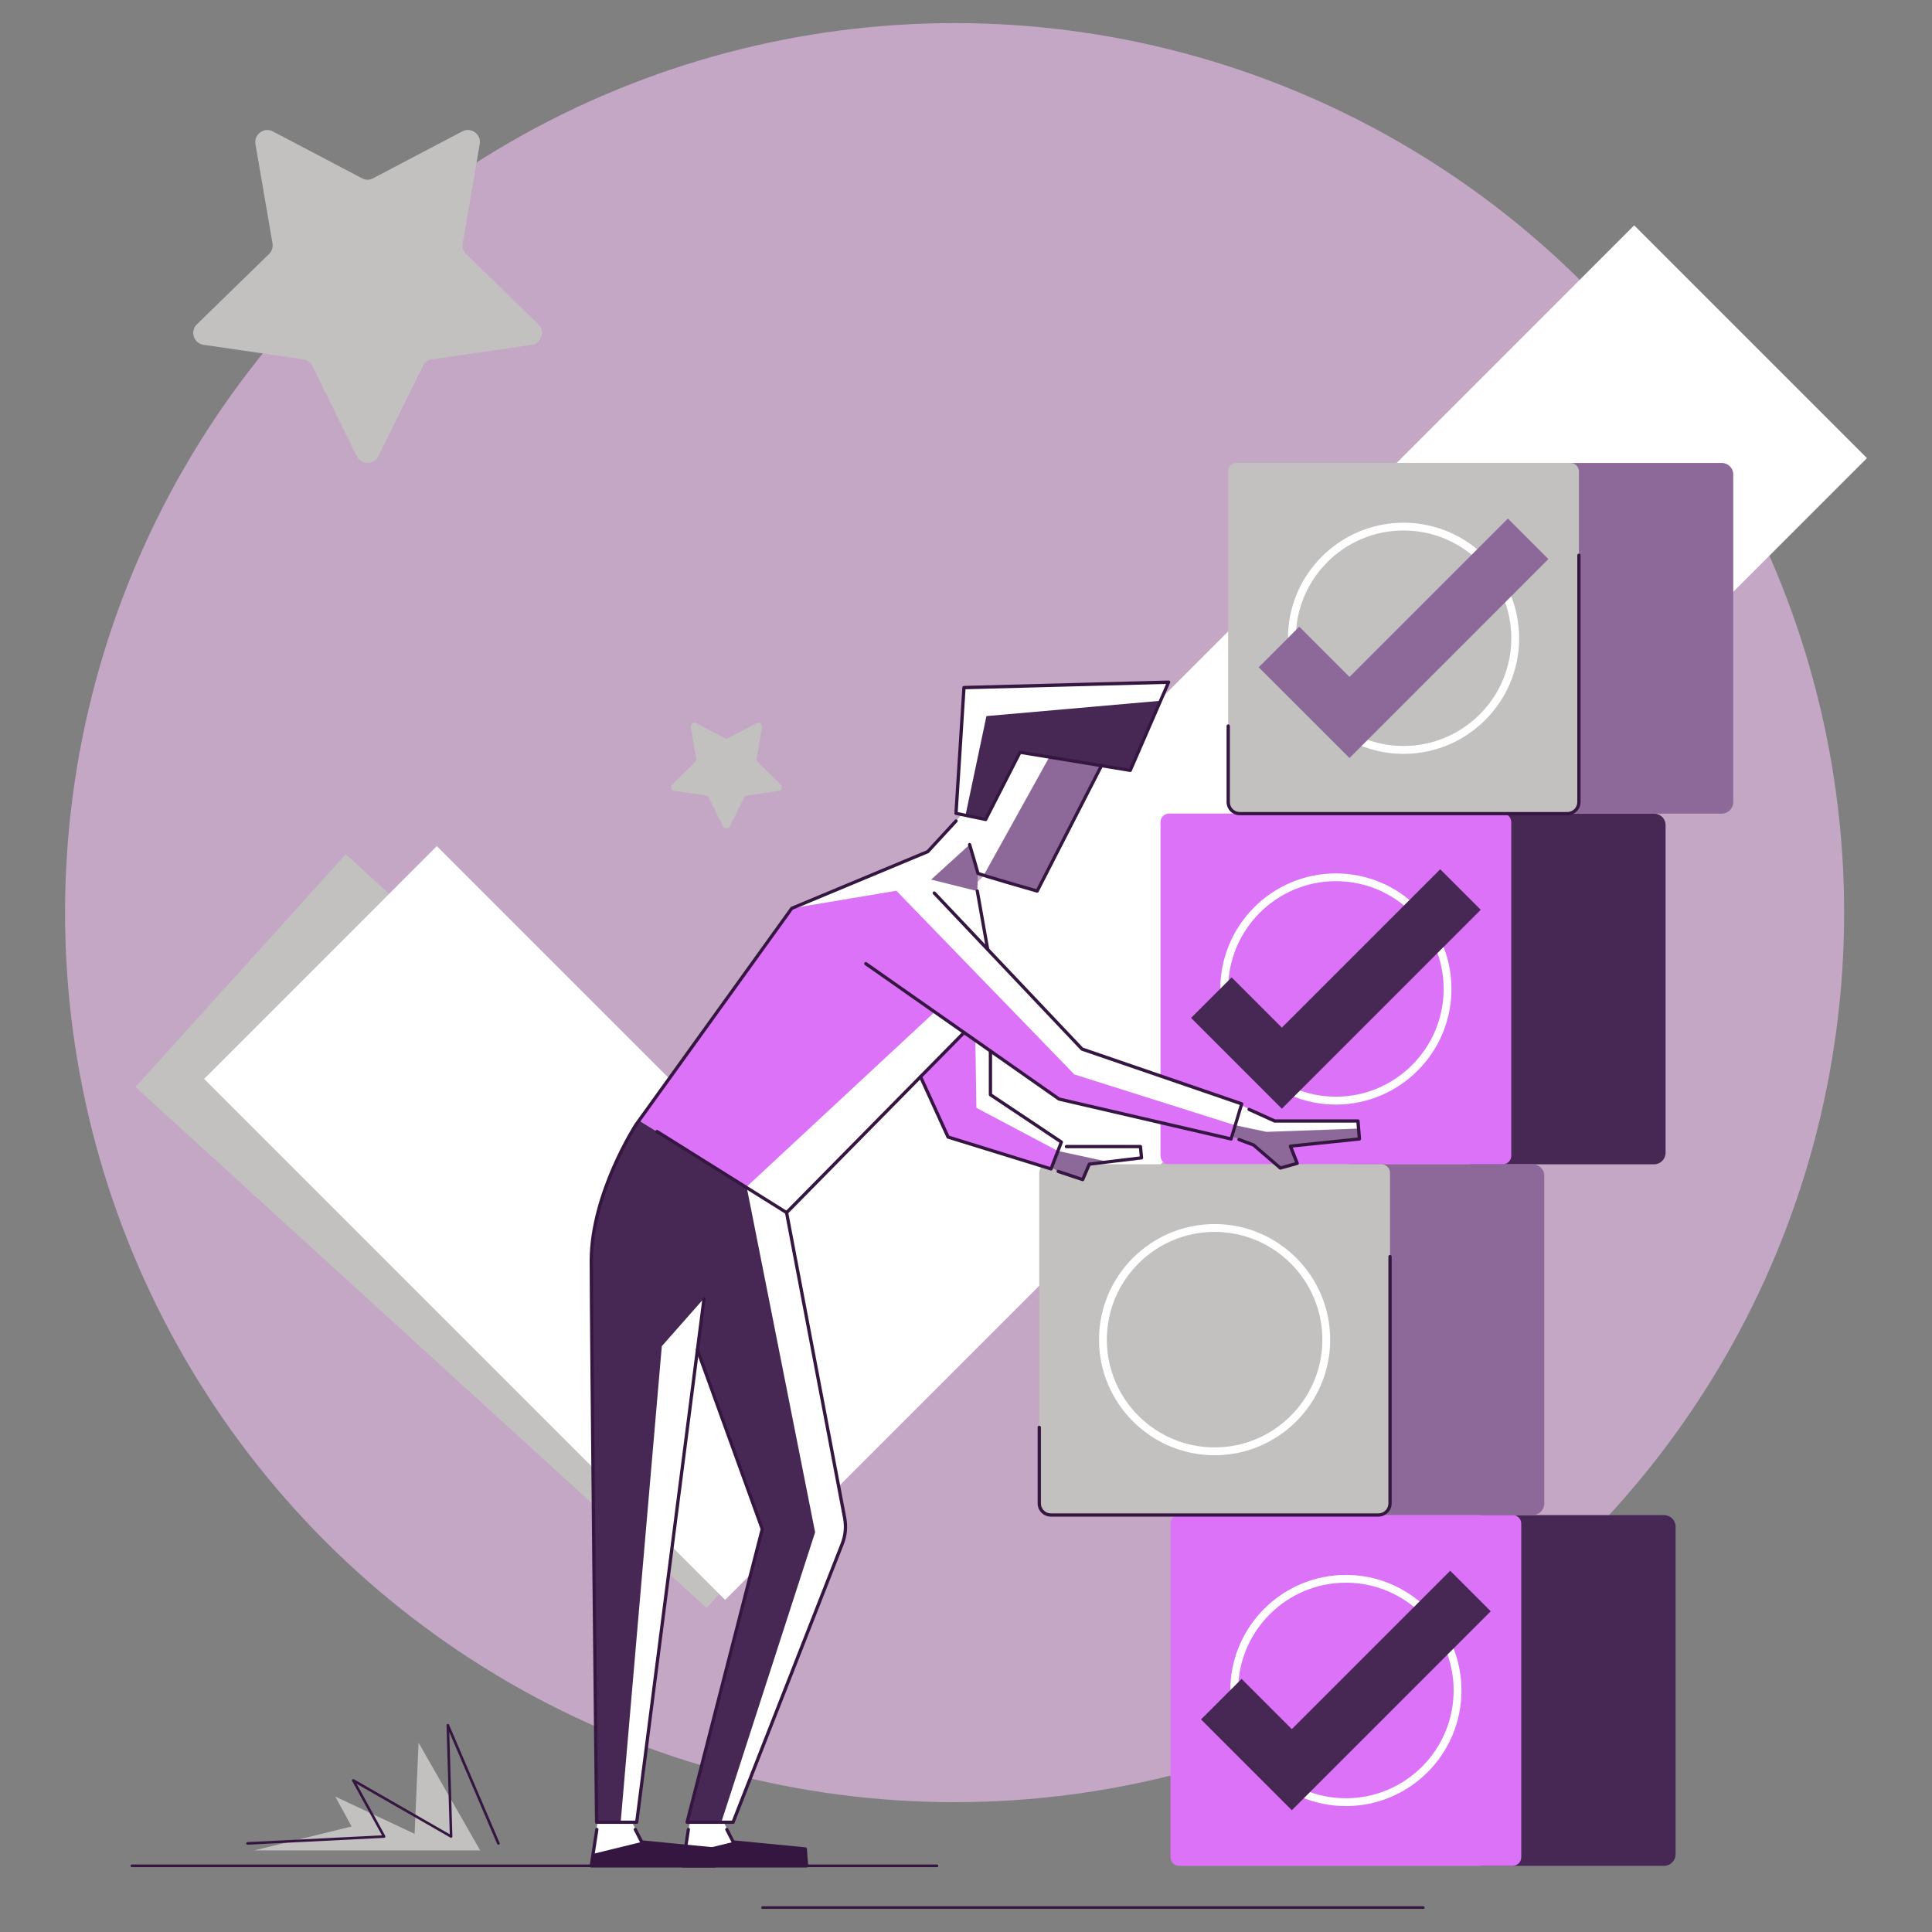 <?xml version="1.0" encoding="utf-8"?>
<!-- Generator: Adobe Illustrator 28.0.0, SVG Export Plug-In . SVG Version: 6.00 Build 0)  -->
<svg version="1.1" id="Layer_1" xmlns="http://www.w3.org/2000/svg" xmlns:xlink="http://www.w3.org/1999/xlink" x="0px" y="0px"
	 viewBox="0 0 4000 4000" style="enable-background:new 0 0 4000 4000;" xml:space="preserve"><rect x="0" y="0" width="4000" height="4000" fill="#808080" stroke="none"/>
<style type="text/css">
	.st0{fill:#C4A7C5;}
	.st1{fill:#C2C1C0;}
	.st2{fill:#FFFFFF;}
	.st3{fill:#472754;}
	.st4{fill:#DB72F7;}
	.st5{fill:#8D699A;}
	.st6{fill:#341641;}
</style>
<g>
	<circle class="st0" cx="1976.4" cy="1889.5" r="1841.7"/>
	<polygon class="st1" points="1489,2234.2 1370.3,2365.6 715.9,1768.7 280.5,2250.5 1463.1,3329.2 2452.7,2234.2 	"/>
	<polygon class="st2" points="1501.3,3312.4 422.6,2233.7 904.4,1751.8 1501.3,2348.7 3383.4,466.6 3865.3,948.5 	"/>
	<g>
		<path class="st3" d="M3424.5,1684.5h-380.4v726.1h380.4c13.2,0,23.9-10.7,23.9-23.9v-678.2
			C3448.5,1695.2,3437.8,1684.5,3424.5,1684.5z"/>
		<path class="st4" d="M3111.2,2410.6h-690.8c-9.8,0-17.7-7.9-17.7-17.7v-690.8c0-9.8,7.9-17.7,17.7-17.7h690.8
			c9.8,0,17.7,7.9,17.7,17.7v690.8C3128.9,2402.7,3121,2410.6,3111.2,2410.6z"/>
		<path class="st2" d="M2765.8,2286.9c-131.9,0-239.3-107.3-239.3-239.3s107.3-239.3,239.3-239.3c131.9,0,239.3,107.3,239.3,239.3
			S2897.8,2286.9,2765.8,2286.9z M2765.8,1824.4c-123,0-223.1,100.1-223.1,223.1s100.1,223.1,223.1,223.1s223.1-100.1,223.1-223.1
			C2989,1924.5,2888.9,1824.4,2765.8,1824.4z"/>
		<polygon class="st3" points="2653.9,2295.5 2466,2107.5 2549.9,2023.6 2653.9,2127.6 2981.8,1799.7 3065.7,1883.6 		"/>
		<path class="st3" d="M3445.2,3136.9h-380.4V3863h380.4c13.2,0,23.9-10.7,23.9-23.9v-678.2
			C3469.2,3147.6,3458.4,3136.9,3445.2,3136.9z"/>
		<path class="st4" d="M3131.9,3863h-690.8c-9.8,0-17.7-7.9-17.7-17.7v-690.8c0-9.8,7.9-17.7,17.7-17.7h690.8
			c9.8,0,17.7,7.9,17.7,17.7v690.8C3149.6,3855.1,3141.7,3863,3131.9,3863z"/>
		<path class="st5" d="M3173.4,2410.6H2793v726.1h380.4c13.2,0,23.9-10.7,23.9-23.9v-678.2
			C3197.4,2421.3,3186.7,2410.6,3173.4,2410.6z"/>
		<path class="st1" d="M2860.1,3136.7h-690.8c-9.8,0-17.7-7.9-17.7-17.7v-690.8c0-9.8,7.9-17.7,17.7-17.7h690.8
			c9.8,0,17.7,7.9,17.7,17.7V3119C2877.8,3128.8,2869.9,3136.7,2860.1,3136.7z"/>
		<path class="st2" d="M2786.5,3739.3c-131.9,0-239.3-107.3-239.3-239.3s107.3-239.3,239.3-239.3c131.9,0,239.3,107.3,239.3,239.3
			S2918.5,3739.3,2786.5,3739.3z M2786.5,3276.8c-123,0-223.1,100.1-223.1,223.1s100.1,223.2,223.1,223.2s223.1-100.1,223.1-223.2
			S2909.6,3276.8,2786.5,3276.8z"/>
		<polygon class="st3" points="2674.6,3747.9 2486.6,3559.9 2570.6,3476 2674.6,3580 3002.5,3252.1 3086.4,3336 		"/>
		<path class="st2" d="M2514.7,3012.9c-131.9,0-239.3-107.3-239.3-239.3s107.3-239.3,239.3-239.3s239.3,107.3,239.3,239.3
			S2646.7,3012.9,2514.7,3012.9z M2514.7,2550.5c-123,0-223.1,100.1-223.1,223.1s100.1,223.1,223.1,223.1s223.1-100.1,223.1-223.1
			S2637.8,2550.5,2514.7,2550.5z"/>
		<path class="st5" d="M3564.6,958.5h-380.4v726.1h380.4c13.2,0,23.9-10.7,23.9-23.9V982.4C3588.6,969.2,3577.9,958.5,3564.6,958.5z
			"/>
		<path class="st1" d="M3251.3,1684.5h-690.8c-9.8,0-17.7-7.9-17.7-17.7V976.1c0-9.8,7.9-17.7,17.7-17.7h690.8
			c9.8,0,17.7,7.9,17.7,17.7v690.8C3269,1676.6,3261.1,1684.5,3251.3,1684.5z"/>
		<path class="st2" d="M2905.9,1560.8c-131.9,0-239.3-107.3-239.3-239.3s107.3-239.3,239.3-239.3c131.9,0,239.3,107.3,239.3,239.3
			S3037.9,1560.8,2905.9,1560.8z M2905.9,1098.3c-123,0-223.1,100.1-223.1,223.1s100.1,223.1,223.1,223.1s223.1-100.1,223.1-223.1
			S3029,1098.3,2905.9,1098.3z"/>
		<polygon class="st5" points="2794,1569.4 2606,1381.5 2690,1297.5 2794,1401.5 3121.9,1073.6 3205.8,1157.5 		"/>
		<path class="st6" d="M2853.8,3140h-678.2c-15,0-27.3-12.2-27.3-27.3v-157.5c0-1.9,1.5-3.4,3.4-3.4s3.4,1.5,3.4,3.4v157.5
			c0,11.3,9.2,20.6,20.6,20.6h678.2c11.3,0,20.6-9.2,20.6-20.6v-511c0-1.9,1.5-3.4,3.4-3.4s3.4,1.5,3.4,3.4v511
			C2881.1,3127.8,2868.9,3140,2853.8,3140z"/>
		<path class="st6" d="M3245,1687.9h-678.2c-15,0-27.3-12.2-27.3-27.3v-157.5c0-1.9,1.5-3.4,3.4-3.4s3.4,1.5,3.4,3.4v157.5
			c0,11.3,9.2,20.6,20.6,20.6H3245c11.3,0,20.6-9.2,20.6-20.6v-511c0-1.9,1.5-3.4,3.4-3.4s3.4,1.5,3.4,3.4v511
			C3272.3,1675.7,3260.1,1687.9,3245,1687.9z"/>
	</g>
	<path class="st6" d="M2946.9,3952.1H1578.7c-1.5,0-2.7-1.2-2.7-2.7s1.2-2.7,2.7-2.7h1368.2c1.5,0,2.7,1.2,2.7,2.7
		C2949.6,3950.9,2948.3,3952.1,2946.9,3952.1z"/>
	<path class="st1" d="M772.5,369.1L957.1,272c18.3-9.6,39.6,5.9,36.1,26.2L958,503.9c-1.4,8.1,1.3,16.3,7.2,22l149.4,145.6
		c14.8,14.4,6.6,39.5-13.8,42.4l-206.4,30c-8.1,1.2-15.1,6.3-18.7,13.6l-92.3,187c-9.1,18.5-35.5,18.5-44.6,0l-92.3-187
		c-3.6-7.3-10.6-12.4-18.7-13.6l-206.4-30c-20.4-3-28.6-28-13.8-42.4L557,525.9c5.9-5.7,8.5-13.9,7.2-22l-35.3-205.6
		c-3.5-20.3,17.8-35.8,36.1-26.2l184.6,97.1C756.6,373,765.3,373,772.5,369.1z"/>
	<path class="st1" d="M1507.6,1528l58.6-30.8c5.8-3,12.6,1.9,11.5,8.3l-11.2,65.3c-0.4,2.6,0.4,5.2,2.3,7l47.4,46.2
		c4.7,4.6,2.1,12.5-4.4,13.5l-65.5,9.5c-2.6,0.4-4.8,2-5.9,4.3l-29.3,59.4c-2.9,5.9-11.3,5.9-14.2,0l-29.3-59.4
		c-1.2-2.3-3.4-3.9-5.9-4.3l-65.5-9.5c-6.5-0.9-9.1-8.9-4.4-13.5l47.4-46.2c1.9-1.8,2.7-4.4,2.3-7l-11.2-65.3
		c-1.1-6.5,5.7-11.4,11.5-8.3l58.6,30.8C1502.6,1529.2,1505.3,1529.2,1507.6,1528z"/>
	<g>
		<path class="st2" d="M2814.5,2357.6l-4.5-36.7h-170.8l-69.1-32.3l0.1-3.3l-330.7-114.1l-194.6-205.6l-21.6-120.8l1.7-36.6
			l122.6,35.9L2280,1586l60.3,8.7l79.2-182.4l-423.7,11.2l-17.5,259.7l13.5,2.8l-69.7,76l-282.8,118.5c0,0-307.9,427.5-320.3,444.8
			s-33.1,58.7-33.1,58.7c-61.6,126.1-61.8,200.8-61.8,200.8l11,1186.5h2.1l-13.1,91.6h446.1l-3.7-35l-147.6-14.4l-20.6-40.9h19.4
			c0,0,223.2-569.2,230.4-590.5c7.1-21.3,0.9-38.3,0.9-38.3l-120.4-633.3l277.3-281.3l57.5,124.4l211.7,66.4l1.5-3.3l12.6,8
			l52.8,16.2l13.8-31l107.4-13.6l-2.9-22.6h-166.7l3.2-10.7l-146.4-96.7v-90.6l142.2,99.7l356.4,82.1l1.4-4.4l43.9,17l57.2,48.1
			l33.4-9.5l-12.9-35.9L2814.5,2357.6z M1422.6,3772.3h5.8l-8.9,51.5l-88.9-9l-22.3-42.4h9.4l125.6-971.5l135.3,364.5L1422.6,3772.3
			z"/>
		<polygon class="st4" points="1639.3,1880.5 1855.8,1844.2 2224.3,2224.5 2556.9,2329.6 2549.1,2357.6 2192.7,2275.6 
			1934.7,2095.6 1545.8,2457.1 1322.9,2320 		"/>
		<polygon class="st4" points="2019.4,2154.6 2021.5,2293.6 2190,2382.9 2175.1,2420.1 1963.4,2353.7 1905.9,2229.3 1995.3,2137.8 
					"/>
		<polygon class="st5" points="2556.9,2329.6 2622.2,2343.4 2811.9,2336.6 2814.5,2357.6 2672.2,2372.9 2685.1,2408.8 
			2651.6,2418.3 2594.4,2370.2 2550.5,2353.2 		"/>
		<polygon class="st5" points="2190,2382.9 2293.7,2405.3 2255.9,2410.1 2242.1,2441 2189.2,2424.8 2176.6,2416.8 		"/>
		<polygon class="st3" points="2402.8,1450.9 2042.3,1482.6 1998.8,1688.8 2040.3,1697.7 2112.4,1557.4 2340.3,1594.7 		"/>
		<path class="st3" d="M1322.9,2320l222.9,137l141.8,715.4l-194.4,601h-70.5l156.1-608l-135.2-372.8l13.9-104.4l-87.3,98.9
			L1285,3773l-51.7,0.7l-9.1-1188.9c0,0,6.9-77.8,35.9-142.4C1260.2,2442.4,1297.9,2351,1322.9,2320z"/>
		<polygon class="st5" points="2025,1808.3 2023.3,1844.9 1927.8,1821.1 2007.5,1748.7 		"/>
		<polygon class="st5" points="2172.6,1567.2 2036.9,1811.8 2147.6,1844.2 2280,1586 		"/>
		<g>
			<path class="st6" d="M2040.7,1700c-0.2,0-0.5,0-0.7-0.1l-61.4-12.7c-1.6-0.3-2.8-1.8-2.7-3.5l16.5-260.4c0.1-1.7,1.5-3.1,3.3-3.2
				l423.7-11.2c1.1,0,2.2,0.5,2.9,1.5c0.6,1,0.8,2.2,0.3,3.2l-79.4,182.7c-0.6,1.4-2.1,2.2-3.6,2l-225.9-37.1l-70,136.9
				C2043.1,1699.3,2042,1700,2040.7,1700z M1982.9,1681.3l56,11.6l70-136.8c0.7-1.3,2.1-2,3.5-1.8l225.7,37.1l76.2-175.4l-415.3,11
				L1982.9,1681.3z"/>
			<path class="st6" d="M2147.3,1848.2c-0.3,0-0.6,0-0.9-0.1s-31-8.9-61.4-17.8c-17.8-5.2-32-9.5-42.2-12.6
				c-6.1-1.9-10.8-3.4-14-4.5c-5.5-1.8-7.4-2.5-7.6-5c-0.7-3.4-10.7-37.6-17-58.6c-0.5-1.8,0.5-3.7,2.3-4.2s3.7,0.5,4.2,2.3
				c12.1,40.7,15.7,53.7,16.8,58c9.8,3.8,73.8,22.5,118.1,35.2l131.9-257.2c0.8-1.7,2.9-2.3,4.5-1.5c1.7,0.8,2.3,2.9,1.5,4.5
				l-133.1,259.6C2149.7,1847.6,2148.5,1848.2,2147.3,1848.2z M2021.2,1808c0,0,0,0.1,0,0.2C2021.2,1808.1,2021.2,1808,2021.2,1808z
				 M2027.8,1807c0.1,0.5,0.1,0.8,0.1,0.9C2027.9,1807.6,2027.9,1807.3,2027.8,1807z"/>
			<path class="st6" d="M1318.2,3776.1h-83c-1.8,0-3.3-1.5-3.4-3.3c-0.1-10.2-11-1025.1-11-1162.7c0-72.5,25.4-145.7,46.7-194.5
				c23-52.7,46.4-88.9,46.7-89.3l0.1-0.1l322.3-447.6c0.4-0.5,0.9-0.9,1.4-1.1l280.8-117.1l58.1-63c1.3-1.4,3.4-1.5,4.8-0.2
				s1.5,3.4,0.2,4.8l-58.6,63.5c-0.3,0.4-0.7,0.6-1.2,0.8l-280.6,117l-321.7,446.8c-2.4,3.7-92.2,144.6-92.2,280
				c0,133.6,10.3,1094.7,11,1159.3h76.7l138.8-1079.8c0.2-1.8,1.9-3.1,3.8-2.9c1.8,0.2,3.1,1.9,2.9,3.8l-139.2,1082.8
				C1321.3,3774.8,1319.9,3776.1,1318.2,3776.1z"/>
			<path class="st6" d="M2549,2361.5c-0.3,0-0.5,0-0.8-0.1l-356.2-82.6c-0.4-0.1-0.8-0.3-1.2-0.5l-400.2-280.4
				c-1.5-1.1-1.9-3.2-0.8-4.7s3.2-1.9,4.7-0.8l399.6,280l352.5,81.7l20.1-66.5l-327.5-112.4c-0.5-0.2-1-0.5-1.4-0.9l-305.9-323
				c-1.3-1.3-1.2-3.5,0.1-4.8c1.3-1.3,3.5-1.2,4.8,0.1l305.3,322.4l329.8,113.2c1.7,0.6,2.7,2.4,2.1,4.2l-22,72.6
				C2551.8,2360.6,2550.4,2361.5,2549,2361.5z"/>
			<path class="st6" d="M2044.9,1969c-1.6,0-3-1.1-3.3-2.8l-21.5-120.8c-0.3-1.8,0.9-3.6,2.7-3.9c1.8-0.3,3.6,0.9,3.9,2.7
				l21.5,120.8c0.3,1.8-0.9,3.6-2.7,3.9C2045.3,1969,2045.1,1969,2044.9,1969z"/>
			<path class="st6" d="M1517.8,3776.1h-95.2c-1,0-2-0.5-2.7-1.3c-0.6-0.8-0.9-1.9-0.6-2.9l155.4-606l-134-370.2
				c-0.6-1.7,0.3-3.7,2-4.3s3.7,0.3,4.3,2l134.3,371.2c0.2,0.6,0.3,1.3,0.1,2l-154.6,602.8h88.6l225.2-574.3
				c6.5-16.5,8.1-34.4,4.8-51.8l-120.2-632.1c-0.2-1.1,0.1-2.2,0.9-3l367.5-372.8c1.3-1.3,3.4-1.3,4.8,0c1.3,1.3,1.3,3.4,0,4.8
				l-366.2,371.5l119.9,630.4c3.5,18.6,1.8,37.8-5.2,55.5l-226,576.4C1520.5,3775.2,1519.2,3776.1,1517.8,3776.1z"/>
			<path class="st6" d="M2650.9,2421.7c-0.8,0-1.6-0.3-2.2-0.8l-55.1-47.4l-29.6-11.1c-1.7-0.7-2.6-2.6-2-4.3c0.7-1.7,2.6-2.6,4.3-2
				l30.1,11.3c0.4,0.1,0.7,0.3,1,0.6l54.2,46.6l29.5-8.2l-12.7-32.2c-0.4-1-0.3-2.1,0.3-3c0.5-0.9,1.5-1.5,2.5-1.6l139.6-14.5
				l-2.5-30.8h-169.2c-0.5,0-1-0.1-1.4-0.3l-53.1-24c-1.7-0.8-2.4-2.8-1.7-4.5c0.8-1.7,2.8-2.4,4.5-1.7l52.5,23.7h171.6
				c1.8,0,3.2,1.3,3.4,3.1l3.1,37.2c0.1,1.8-1.2,3.4-3,3.6l-138.5,14.4l12.4,31.6c0.3,0.9,0.3,1.9-0.1,2.7c-0.4,0.9-1.2,1.5-2.1,1.7
				l-34.8,9.7C2651.5,2421.6,2651.2,2421.7,2650.9,2421.7z"/>
			<path class="st6" d="M2176,2423.5c-0.3,0-0.7,0-1-0.2l-213.1-65.9c-0.9-0.3-1.7-0.9-2.1-1.8l-57-124.9c-0.8-1.7,0-3.7,1.7-4.5
				s3.7,0,4.5,1.7l56.4,123.5L2174,2416l19.3-50.2l-144.6-96.5c-0.9-0.6-1.5-1.7-1.5-2.8v-90.6c0-1.9,1.5-3.4,3.4-3.4
				s3.4,1.5,3.4,3.4v88.8l145.3,97c1.3,0.9,1.8,2.5,1.3,4l-21.4,55.7C2178.6,2422.7,2177.3,2423.5,2176,2423.5z"/>
			<path class="st6" d="M2241.6,2445.6c-0.4,0-0.7-0.1-1.1-0.2l-50.7-16.9c-1.8-0.6-2.7-2.5-2.1-4.3c0.6-1.8,2.5-2.7,4.3-2.1
				l47.7,16l12.5-29.2c0.5-1.1,1.5-1.9,2.7-2l104.8-12.6l-1.6-17H2208c-1.9,0-3.4-1.5-3.4-3.4s1.5-3.4,3.4-3.4h153.2
				c1.7,0,3.2,1.3,3.4,3.1l2.1,23.3c0.2,1.8-1.1,3.4-2.9,3.6l-106.1,12.8l-13,30.3C2244.1,2444.8,2242.9,2445.6,2241.6,2445.6z"/>
			<path class="st6" d="M1628.6,2513.9c-0.6,0-1.2-0.2-1.8-0.5l-268.3-167.9c-1.6-1-2.1-3.1-1.1-4.6s3.1-2.1,4.6-1.1l268.3,167.9
				c1.6,1,2.1,3.1,1.1,4.6C1630.9,2513.4,1629.8,2513.9,1628.6,2513.9z"/>
			<path class="st6" d="M1480.8,3866.4h-256.6c-1,0-1.9-0.4-2.6-1.2c-0.6-0.7-0.9-1.7-0.8-2.7l11.6-75.3c0.3-1.8,2-3.1,3.8-2.8
				s3.1,2,2.8,3.8l-11,71.4h249l-2.2-28.5l-146.5-14.2c-1.1-0.1-2.1-0.8-2.7-1.8l-13.3-25.9c-0.8-1.7-0.2-3.7,1.5-4.5
				s3.7-0.2,4.5,1.5l12.4,24.2l147.4,14.3c1.6,0.2,2.9,1.5,3,3.1l2.7,34.9c0.1,0.9-0.2,1.9-0.9,2.5
				C1482.6,3866,1481.7,3866.4,1480.8,3866.4z"/>
			<polygon class="st6" points="1328.7,3813.5 1228,3838.2 1224.2,3863 1480.8,3863 1478,3828.1 			"/>
			<path class="st6" d="M1670.3,3866.4h-256.6c-1,0-1.9-0.4-2.6-1.2c-0.6-0.7-0.9-1.7-0.8-2.7l11.6-75.3c0.3-1.8,2-3.1,3.8-2.8
				s3.1,2,2.8,3.8l-11,71.4h249l-2.2-28.5l-146.5-14.2c-1.1-0.1-2.1-0.8-2.7-1.8l-13.3-25.9c-0.8-1.7-0.2-3.7,1.5-4.5
				s3.7-0.2,4.5,1.5l12.4,24.2l147.4,14.3c1.6,0.2,2.9,1.5,3,3.1l2.7,34.9c0.1,0.9-0.2,1.9-0.9,2.5
				C1672.1,3866,1671.3,3866.4,1670.3,3866.4z"/>
			<polygon class="st6" points="1518.3,3813.5 1417.6,3838.2 1413.8,3863 1670.3,3863 1667.6,3828.1 			"/>
		</g>
	</g>
	<path class="st6" d="M1939.9,3865.7h-1667c-1.5,0-2.7-1.2-2.7-2.7s1.2-2.7,2.7-2.7h1667c1.5,0,2.7,1.2,2.7,2.7
		S1941.4,3865.7,1939.9,3865.7z"/>
	<polygon class="st1" points="994.1,3831 866.6,3608.1 858.4,3796.8 694.2,3719.6 727.9,3781.5 527,3831 	"/>
	<path class="st6" d="M1031.8,3819.2c-1,0-2-0.6-2.5-1.6l-99.1-231.7l6.4,216.3c0,1-0.5,1.9-1.3,2.4s-1.9,0.5-2.7,0l-194.3-111.5
		l59.3,107.9c0.4,0.8,0.4,1.8,0,2.6s-1.3,1.3-2.2,1.4l-282.8,14.3c-1.5,0.1-2.7-1.1-2.8-2.6c-0.1-1.5,1.1-2.7,2.6-2.8l278.5-14
		l-61.8-112.5c-0.6-1.1-0.4-2.4,0.5-3.2s2.2-1,3.2-0.4l198.4,113.9l-6.7-225.7c0-1.3,0.8-2.4,2.1-2.7s2.5,0.4,3.1,1.6l104.7,244.8
		c0.6,1.4,0,2.9-1.4,3.5C1032.5,3819.1,1032.2,3819.2,1031.8,3819.2z"/>
</g>
</svg>
